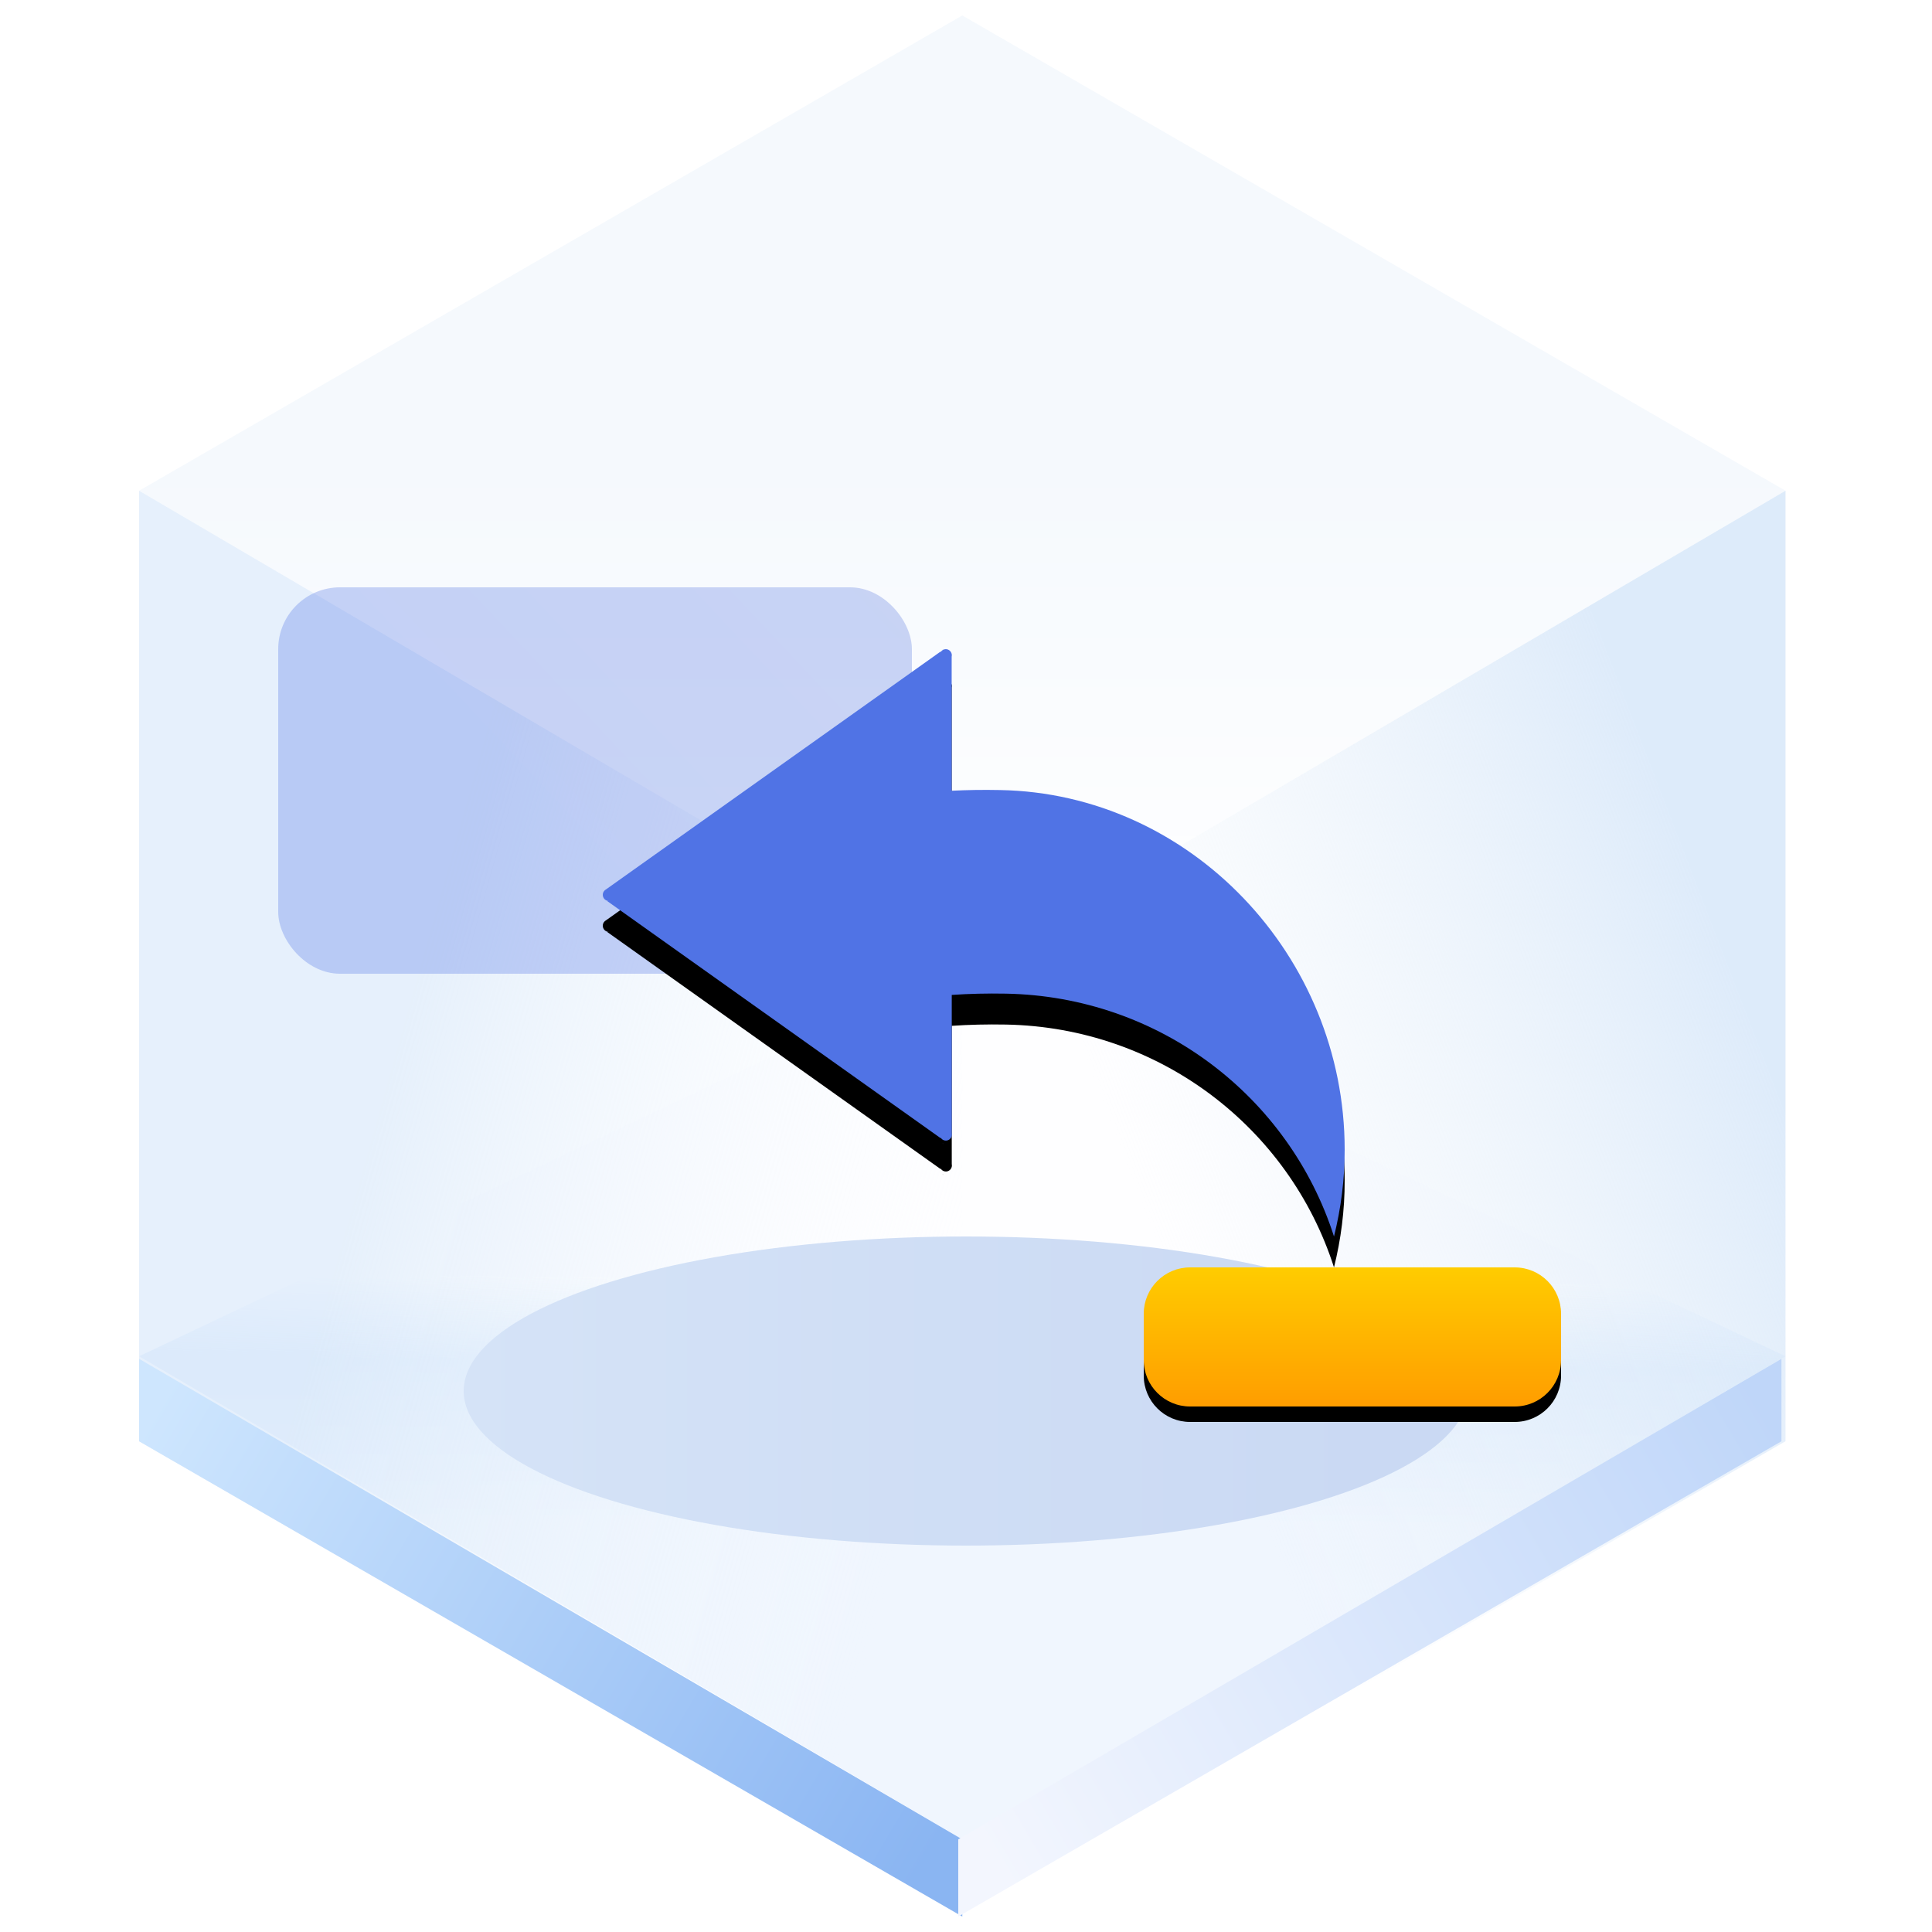 <?xml version="1.0" encoding="UTF-8"?>
<svg width="125px" height="125px" viewBox="0 0 125 125" version="1.1" xmlns="http://www.w3.org/2000/svg" xmlns:xlink="http://www.w3.org/1999/xlink">
    <title>Subtitle 返回标题</title>
    <defs>
        <linearGradient x1="50%" y1="45.969%" x2="50%" y2="100%" id="linearGradient-1">
            <stop stop-color="#ECF3FB" offset="0%"></stop>
            <stop stop-color="#FFFFFF" offset="100%"></stop>
        </linearGradient>
        <linearGradient x1="50.396%" y1="35.933%" x2="50%" y2="64.067%" id="linearGradient-2">
            <stop stop-color="#E3EFFD" stop-opacity="0.006" offset="0%"></stop>
            <stop stop-color="#E5F0FD" offset="34.06%"></stop>
            <stop stop-color="#F0F6FE" offset="100%"></stop>
        </linearGradient>
        <linearGradient x1="33.333%" y1="34.496%" x2="96.974%" y2="65.442%" id="linearGradient-3">
            <stop stop-color="#D5E6F9" offset="0%"></stop>
            <stop stop-color="#F7FBFF" stop-opacity="0" offset="100%"></stop>
        </linearGradient>
        <linearGradient x1="90.991%" y1="29.431%" x2="33.333%" y2="67.747%" id="linearGradient-4">
            <stop stop-color="#D5E6F9" offset="0%"></stop>
            <stop stop-color="#E7F0F9" stop-opacity="0" offset="100%"></stop>
        </linearGradient>
        <linearGradient x1="-5.803%" y1="27.05%" x2="103.63%" y2="71.133%" id="linearGradient-5">
            <stop stop-color="#CEE6FE" offset="0%"></stop>
            <stop stop-color="#8AB5F2" offset="100%"></stop>
        </linearGradient>
        <linearGradient x1="-5.803%" y1="27.05%" x2="103.63%" y2="71.133%" id="linearGradient-6">
            <stop stop-color="#BFD6F9" offset="0%"></stop>
            <stop stop-color="#F3F6FE" offset="100%"></stop>
        </linearGradient>
        <linearGradient x1="89.847%" y1="61.735%" x2="0%" y2="61.735%" id="linearGradient-7">
            <stop stop-color="#CAD9F3" offset="0%"></stop>
            <stop stop-color="#D5E3F7" offset="100%"></stop>
        </linearGradient>
        <filter x="-18.5%" y="-60.0%" width="136.9%" height="220.0%" filterUnits="objectBoundingBox" id="filter-8">
            <feGaussianBlur stdDeviation="4" in="SourceGraphic"></feGaussianBlur>
        </filter>
        <linearGradient x1="44.099%" y1="63.697%" x2="128.793%" y2="15.116%" id="linearGradient-9">
            <stop stop-color="#5073E5" offset="0%"></stop>
            <stop stop-color="#5E7CE0" offset="100%"></stop>
        </linearGradient>
        <linearGradient x1="50%" y1="0%" x2="50%" y2="100%" id="linearGradient-10">
            <stop stop-color="#FFCC00" offset="0%"></stop>
            <stop stop-color="#FF9D00" offset="100%"></stop>
        </linearGradient>
        <path d="M59,44 L80,44 C81.657,44 83,45.343 83,47 L83,50 C83,51.657 81.657,53 80,53 L59,53 C57.343,53 56,51.657 56,50 L56,47 C56,45.343 57.343,44 59,44 Z" id="path-11"></path>
        <filter x="-13.0%" y="-27.8%" width="126.5%" height="177.8%" filterUnits="objectBoundingBox" id="filter-12">
            <feOffset dx="0" dy="1" in="SourceAlpha" result="shadowOffsetOuter1"></feOffset>
            <feGaussianBlur stdDeviation="1" in="shadowOffsetOuter1" result="shadowBlurOuter1"></feGaussianBlur>
            <feColorMatrix values="0 0 0 0 0.662   0 0 0 0 0.325   0 0 0 0 0.005  0 0 0 0.5 0" type="matrix" in="shadowBlurOuter1"></feColorMatrix>
        </filter>
        <path d="M47.309,38.01 C44.408,28.954 36.004,22.484 26.09,22.299 C24.854,22.277 23.687,22.305 22.579,22.381 L22.579,31.328 C22.584,31.355 22.589,31.383 22.589,31.41 C22.589,31.628 22.413,31.807 22.199,31.807 C22.054,31.807 21.931,31.731 21.867,31.617 L21.867,31.655 L0.278,16.303 L0.391,16.303 C0.177,16.303 0,16.124 0,15.906 C0,15.748 0.091,15.612 0.219,15.547 L21.861,0.162 L21.861,0.201 C21.931,0.086 22.054,0.01 22.193,0.01 C22.407,0.01 22.584,0.19 22.584,0.408 C22.584,0.435 22.579,0.462 22.573,0.489 L22.573,9.17 C23.564,9.121 24.602,9.104 25.694,9.126 C38.011,9.338 48,19.849 48,32.385 C48.005,34.318 47.759,36.207 47.309,38.01 Z M22.02,3.694961e-14 L22.02,0.02 L21.98,0.02 L22.02,3.694961e-14 Z M22.015,32.02 L21.985,32 L22.015,32 L22.015,32.02 Z" id="path-13"></path>
        <filter x="-8.3%" y="-5.3%" width="116.7%" height="121.0%" filterUnits="objectBoundingBox" id="filter-14">
            <feOffset dx="0" dy="2" in="SourceAlpha" result="shadowOffsetOuter1"></feOffset>
            <feGaussianBlur stdDeviation="1" in="shadowOffsetOuter1" result="shadowBlurOuter1"></feGaussianBlur>
            <feColorMatrix values="0 0 0 0 0.369   0 0 0 0 0.486   0 0 0 0 0.878  0 0 0 0.35 0" type="matrix" in="shadowBlurOuter1"></feColorMatrix>
        </filter>
    </defs>
    <g id="页面一" stroke="none" stroke-width="1" fill="none" fill-rule="evenodd">
        <g id="-TinyUI-ICON-1-【9-2】-无阴影" transform="translate(-697, -3451)">
            <g id="Subtitle-返回标题" transform="translate(697, 3451)">
                <g id="编组">
                    <g transform="translate(9, 1)" id="多边形">
                        <polygon fill="url(#linearGradient-1)" opacity="0.546" points="53.261 0 106.521 30.75 53.261 62 0 30.75"></polygon>
                        <polygon fill="url(#linearGradient-2)" points="53.261 61.5 106.521 86.75 53.261 118 0 86.75"></polygon>
                        <polygon fill="url(#linearGradient-3)" opacity="0.601" points="53.261 62 53.261 123 7.39138783e-15 92.25 0 30.75"></polygon>
                        <polygon fill="url(#linearGradient-4)" opacity="0.791" points="53.261 62 106.521 30.75 106.521 92.25 53.261 123"></polygon>
                        <polygon fill="url(#linearGradient-5)" points="53.261 118.008 53.261 123 7.39138783e-15 92.25 0 86.916"></polygon>
                        <polygon fill="url(#linearGradient-6)" transform="translate(79.63, 104.958) scale(-1, 1) translate(-79.63, -104.958) " points="106.261 118.008 106.261 123 53 92.25 53 86.916"></polygon>
                    </g>
                    <ellipse id="椭圆形" fill="url(#linearGradient-7)" filter="url(#filter-8)" cx="62.5" cy="90" rx="32.5" ry="10"></ellipse>
                </g>
                <g id="编组-19" transform="translate(18, 38)">
                    <rect id="矩形-2备份" fill="url(#linearGradient-9)" opacity="0.304" x="0" y="0" width="41" height="25" rx="4"></rect>
                    <g id="形状结合备份-35">
                        <use fill="black" fill-opacity="1" filter="url(#filter-12)" xlink:href="#path-11"></use>
                        <use fill="url(#linearGradient-10)" fill-rule="evenodd" xlink:href="#path-11"></use>
                    </g>
                    <g id="形状" transform="translate(21, 3.99)">
                        <use fill="black" fill-opacity="1" filter="url(#filter-14)" xlink:href="#path-13"></use>
                        <use fill="#5073E5" fill-rule="evenodd" xlink:href="#path-13"></use>
                    </g>
                </g>
            </g>
        </g>
    </g>
</svg>